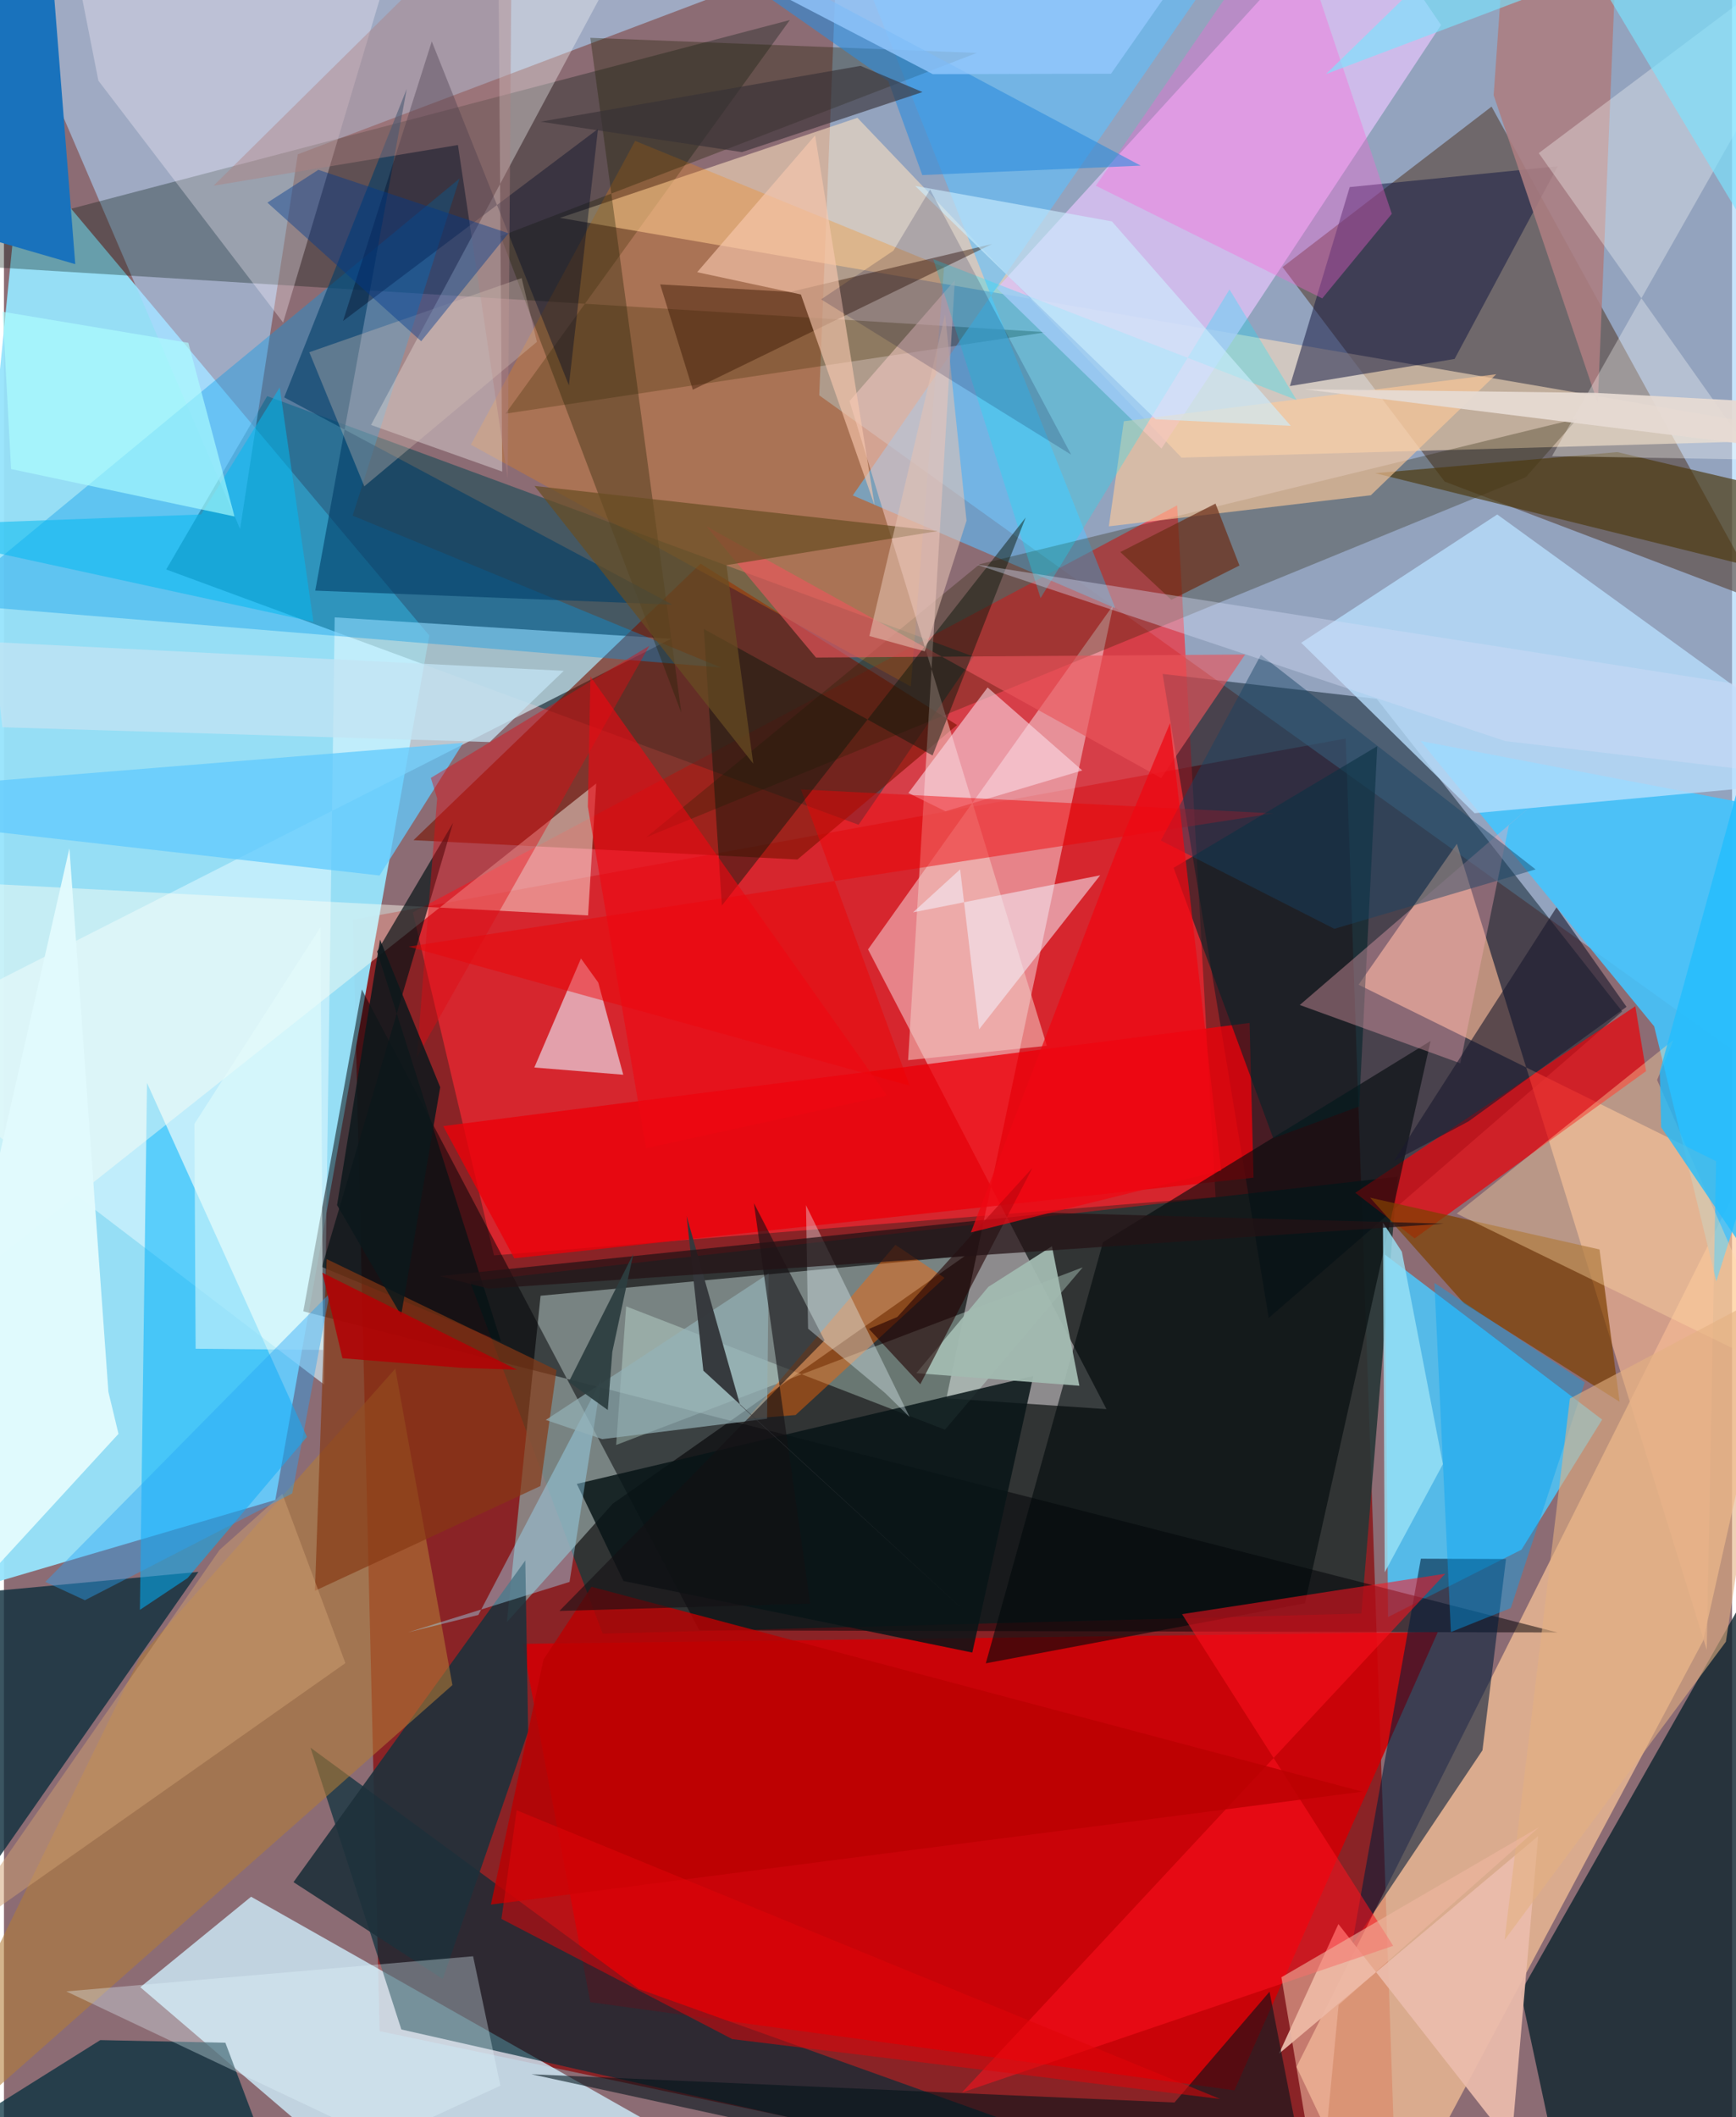 <svg xmlns="http://www.w3.org/2000/svg" width="228" height="278" viewBox="0 0 836 1024"><path fill="#8c6c74" d="M0 0h836v1024H0z"/><path fill="#8a090a" fill-opacity=".729" d="M674.3 1086L181.741 982.39l-12.88-537.508L649.1 357.206z"/><path fill="#97e3fb" fill-opacity=".949" d="M131.268 725.484L-62 782.315 8.644 72.509l197.14 234.864z"/><path fill="#9acff7" fill-opacity=".561" d="M394.418 191.218L404.476-62H869.69L898 552.128z"/><path fill="#263636" fill-opacity=".886" d="M674.106 569.144l-448.643 50.734 64.172 170.244 367.052-9.711z"/><path fill="#fb2832" fill-opacity=".663" d="M567.56 244.43l18.593 334.538-349.084 28.221-39.29-165.91z"/><path fill="#cfefff" fill-opacity=".78" d="M65.959 961.14l53.6-43.762L417.436 1086l-265.965-51.674z"/><path fill="#ffc99a" fill-opacity=".682" d="M625.292 999.69L898 455.4l-76.02 338.248L666.23 1086z"/><path fill="#fdf4f9" fill-opacity=".451" d="M533.373 681.554L418.02 459.193l118.659-166.57-80.751 383.69z"/><path fill="#533a2b" fill-opacity=".561" d="M851.397 291.565L719.665 51.566l-101.119 77.616 78.408 103.731z"/><path fill="#004551" fill-opacity=".502" d="M469.171 317.624l-55.729 81.301L78.497 275.42l48.838-83.835z"/><path fill="#8a9694" fill-opacity=".808" d="M464.942 607.433l-205.334 19.27-16.322 157.885 51.215-57.286z"/><path fill="#cf0105" fill-opacity=".902" d="M283.67 968.387l311.596 42.645 98.41-221.715-442.792 5.753z"/><path fill="#54bbea" fill-opacity=".976" d="M734.135 749.525l39.031-62.92-105.138-79.838 1.56 175.331z"/><path fill="#112730" fill-opacity=".816" d="M846.913 764.037L733.729 963.575 759.902 1086l92.07-51.873z"/><path fill="#aed7fe" fill-opacity=".576" d="M114.23 255.835l27.928-181.202L496.075-59.24 1.912-5.895z"/><path fill="#001623" fill-opacity=".478" d="M560.518 325.945l103.605 12.079 118.723 151.19-170.978 148.235z"/><path fill="#d6f6ff" fill-opacity=".647" d="M322.753 308.963L-62 504.198l216.862 165.428 5.142-371.024z"/><path fill="#43c5ff" fill-opacity=".882" d="M685.359 358.408L798.332 496.42l30.066 123.3L898 399.12z"/><path fill="#002c38" fill-opacity=".667" d="M307.085 961.971L653.598 1086 192.25 981.578l-43.943-136.29z"/><path fill="#01140c" fill-opacity=".314" d="M504.15 160.677l-261.518 39.399L380.196 9.69-62 125.764z"/><path fill="#000005" fill-opacity=".506" d="M173.154 478.584L336.41 788.546l415.145 1.022-606.737-155.326z"/><path fill="#f1b492" fill-opacity=".69" d="M828.282 561.62L655.32 476.273l47.568-68.153L823.76 797.993z"/><path fill="#ffe2c1" fill-opacity=".569" d="M569.681 221.344l-156.8-164.366-143.926 48.4L890.6 212.19z"/><path fill="#781300" fill-opacity=".608" d="M383.873 415.709l-185.756-9.342L337 272.627l124.104 78.045z"/><path fill="#e0c2f7" fill-opacity=".769" d="M653.025-49.94l42.204 62.037-135.264 204.84-79.59-77.479z"/><path fill="#b7dffe" fill-opacity=".784" d="M898 376.076l-186.536 17.246-83.902-82.434 94.85-62.051z"/><path fill="#113140" fill-opacity=".824" d="M-62 774.854L94.077 760.27-24.43 929.932l-27.51-21.777z"/><path fill="#ec0009" fill-opacity=".784" d="M602.597 494.749l1.925 74.853-357.638 38.996-34.373-63.946z"/><path fill="#0099e9" fill-opacity=".369" d="M220.41 86.35L-28.705 292.032l375.53 30.828-178.13-73.468z"/><path fill="#e6080e" fill-opacity=".737" d="M794.396 518.072l-5.185-31.387-135.478 90.227 28.717 22.057z"/><path fill="#021d3a" fill-opacity=".576" d="M652.076 940.816l63.182-94.25 11.388-92.518-41.19-.152z"/><path fill="#01b2fc" fill-opacity=".529" d="M146.575 694.977L69.211 523.803l-3.445 254.835 23.052-15.373z"/><path fill="#fd8500" fill-opacity=".271" d="M225.877 215.09l79.472-146.94 149.46 61.07-16.106 202.8z"/><path fill="#5cc0ff" fill-opacity=".588" d="M410.636 239.611L537.662 294.2 403.565-42.991 619.345-62z"/><path fill="#1e303b" fill-opacity=".894" d="M140.067 910.324l112.15-155.585 1.366 82.784-41.316 119.618z"/><path fill="#1972bc" d="M-12.845 114.02L-44.553-.832l67.01-24.292L34.492 127.76z"/><path fill="#b27d36" fill-opacity=".573" d="M189.315 661.977L66.07 800.986-61.223 1060.99l278.178-245.98z"/><path fill="#fffff3" fill-opacity=".447" d="M282.575 442.77l3.943-63.844-298.11 236.438-6.738-188.48z"/><path fill="#261f03" fill-opacity=".298" d="M761.263 202.418l-25.075 28.408-425.353 174.07L471.99 272.9z"/><path fill="#00090b" fill-opacity=".6" d="M629.373 775.446l-154.386 29.041 56.7-203.694 158.482-97.319z"/><path fill="#022d3d" fill-opacity=".733" d="M134.302 1060.308l-27.186-72.31-60.522-1.268-103.589 64.952z"/><path fill="#f2c7c2" fill-opacity=".561" d="M504.518 505.813l-67.12 6.953 22.615-377.234-50.952 58.443z"/><path fill="#171b42" fill-opacity=".537" d="M751.654 80.436l-49.872 93.176-79.693 13.123 28.954-96.253z"/><path fill="#e8d4df" fill-opacity=".702" d="M287.495 475.207L299.6 519.81l-43.02-3.489 22.569-52.736z"/><path fill="#d8fded" fill-opacity=".333" d="M521.886 612.963l-66.65 78.536-154.233-59.644-4.844 67.027z"/><path fill="#202003" fill-opacity=".349" d="M327.707 344.785L283.665 18.29l186.992 7.302-230.385 88.638z"/><path fill="#ecbcac" fill-opacity=".922" d="M616.857 993.251l125.34-105.193-12.998 149.203-83.634-106.663z"/><path fill="#ff121e" fill-opacity=".541" d="M697.265 761.152l-127.334 19.551 102.135 160.419-208.615 70.967z"/><path fill="#e0fafd" fill-opacity=".992" d="M-62 821.344L55.413 693.507l-4.885-20.312-18.863-262.897z"/><path fill="#fafbfa" fill-opacity=".353" d="M241.045 228.082l-63.465-22.536L320.897-62h-81.995z"/><path fill="#7e4102" fill-opacity=".714" d="M771.888 604.317l9.711 73.675-75.149-47.478-45.545-51.242z"/><path fill="#4c390e" fill-opacity=".671" d="M845.567 274.068L898 246.306l-117.512-27.644-117.125 10.193z"/><path fill="#fff6ff" fill-opacity=".31" d="M34.055-19.963l11.626 58.982 89.377 117.005 54.096-181.1z"/><path fill="#081517" fill-opacity=".843" d="M497.956 665.564L277.14 717.707l22.544 46.967 168.778 34.607z"/><path fill="#021114" fill-opacity=".671" d="M217.267 397.991l-63.438 214.81 86.655 36.127-59.99-188.72z"/><path fill="#ab7d81" fill-opacity=".886" d="M728.281-62l52.237 26.21-9.457 230.866-50.39-149.024z"/><path fill="#00121a" fill-opacity=".573" d="M566.267 1016.901l45.982-53.582L636.155 1086l-380.967-82.75z"/><path fill="#ffc99a" fill-opacity=".62" d="M541.759 203.755l180.17-22.754-60.677 58.536-126.745 15.036z"/><path fill="#fbddea" fill-opacity=".573" d="M437.539 383.547l38.326-51.045 45.784 40.137-66.184 19.746z"/><path fill="#f00003" fill-opacity=".451" d="M385.578 381.804l228.593 11.612-418.422 64.439 242.411 67.259z"/><path fill="#002227" fill-opacity=".588" d="M664.37 360.889l-8.755 174.248-41.565 15.4-48.202-130.808z"/><path fill="#62cafd" fill-opacity=".765" d="M222.175 359.297l-236.371 19.157 11.043 24.033 184.86 20.969z"/><path fill="#e4f9ff" fill-opacity=".329" d="M226.955 946.177L30.156 963.165l152.583 72.208 57.415-26.627z"/><path fill="#fefefd" fill-opacity=".318" d="M742.495 74.053l104.842 148.233-98.437-1.671L898-42.596z"/><path fill="#003d66" fill-opacity=".596" d="M194.843 43.021l-59.268 149.167L323.356 292.43l-172.76-6.774z"/><path fill="#361500" fill-opacity=".443" d="M380.394 141.2l-62.934-3.643 15.791 50.94 144.732-70.466z"/><path fill="#05e8ff" fill-opacity=".271" d="M592.89 139.997l32.465 53.501-175.778-68.157 51.903 163.941z"/><path fill="#873814" fill-opacity=".678" d="M267.295 662.664l-7.787 56.081-109.055 50.658 5.63-160.45z"/><path fill="#eb565b" fill-opacity=".635" d="M600.443 316.558l-207.6 1.488-53.02-63.472 219.989 121.748z"/><path fill="#ba0102" fill-opacity=".816" d="M261.025 802.635L235.57 921.17l421.632-54.604-372.977-99.09z"/><path fill="#f3f3ff" fill-opacity=".533" d="M462.58 420.48l-22.8 20.796 90.542-17.926-58.56 74.473z"/><path fill="#f8c8af" fill-opacity=".624" d="M392.41 65.493l28.82 179.028-35.698-102.102-50.17-10.768z"/><path fill="#fe6400" fill-opacity=".439" d="M455.038 618.068l-23.77-15.98-71.792 84.176 23.498-1.867z"/><path fill="#0c170c" fill-opacity=".478" d="M338.579 304.216l8.73 133.782 146.988-187.71-45.052 115.117z"/><path fill="#e00a12" fill-opacity=".424" d="M199.735 511.461l9.825-125.297-3.052-9.92 105.714-63.893z"/><path fill="#000b27" fill-opacity=".4" d="M287.379 62.364l-14.076 124.011L206.97 20.03l-42.93 135.216z"/><path fill="#f8aab9" fill-opacity=".376" d="M728.04 399.136L704.542 514.27l-77.66-28.191 120.552-103.787z"/><path fill="#ff62d6" fill-opacity=".345" d="M621.554-45.573L528.208 89.824l109.534 54.495 33.66-40.901z"/><path fill="#a2bab1" fill-opacity=".945" d="M476.202 622.421l-34.805 41.728 78.862 6.096-13.264-67.472z"/><path fill="#00a2f5" fill-opacity=".412" d="M728.976 777.748l-28.983 11.61-7.98-168.855 72.745 48.095z"/><path fill="#9ee1ff" fill-opacity=".412" d="M288.98 667.463l-59.479 113.633-34.007 8.414 78.12-24.39z"/><path fill="#1a1a2e" fill-opacity=".6" d="M672.35 561.619l78.734-122.752 33.862 48.098-76.468 55.432z"/><path fill="#220101" fill-opacity=".596" d="M443.302 669.506l-24.851-26.758 13.753-5.792 65.338-72.088z"/><path fill="#ffdaa5" fill-opacity=".392" d="M807.696 502.958l-7.949 19.39 62.505 142.432-159.424-77.808z"/><path fill="#2d8cdd" fill-opacity=".592" d="M283.176-62L427.835 39.285l16.427 45.392 105.65-4.568z"/><path fill="#174264" fill-opacity=".455" d="M608.065 316.735l-48.43 89.79 83.97 42.712 97.359-28.744z"/><path fill="#95b2b8" fill-opacity=".675" d="M289.443 696.058l-27.324-9.28 107.79-70.793-.723 70.206z"/><path fill="#ef0712" fill-opacity=".608" d="M283.731 327.227l-1.267 62.903 28.144 165.239 116.61-25.433z"/><path fill="#99e1f5" fill-opacity=".808" d="M667.117 591.335l.873 169.123 28.135-52.302-19.86-102.742z"/><path fill="#684d22" fill-opacity=".706" d="M362.494 369.36L256.675 235.04l195.105 21.823-102.254 16.481z"/><path fill="#cfa072" fill-opacity=".498" d="M165.175 804.387l-30.497-81.883-30.346 27.11-132.924 191.218z"/><path fill="#141013" fill-opacity=".588" d="M396.98 648.28L268.716 779.17l121.317-3.59L362.8 581.917z"/><path fill="#e5fefc" fill-opacity=".533" d="M92.133 543.597l60.973-95.075 1.276 204.365-61.657-.538z"/><path fill="#cef" fill-opacity=".612" d="M440.805 89.903l116.346 112.88 65.376 3.173-86.519-98.871z"/><path fill="#23bdfe" fill-opacity=".792" d="M801.04 518.397l49.941-181.305-3.782 275.41-45.499-67.293z"/><path fill="#e4b182" fill-opacity=".588" d="M858.894 622.757L757.562 676.42l-31.604 261.844 107.07-144.231z"/><path fill="#05b8f1" fill-opacity=".537" d="M-62 254.715l211.705 46.067-16.294-113.385-38.053 61.431z"/><path fill="#eafafe" fill-opacity=".353" d="M426.225 673.718l11.909 11.644-50.133-102.452 1.008 59.725z"/><path fill="#aeffff" fill-opacity=".631" d="M111.525 249.799L3.45 226.853l-4.086-76.077 89.833 15.027z"/><path fill="#35383c" fill-opacity=".984" d="M356.105 679.509l-25.854-91.324 8.094 74.741L466.18 780.531z"/><path fill="#b07f7f" fill-opacity=".424" d="M245.777-52.99l-2.085 284.585-24.065-161.462-118.22 19.689z"/><path fill="#6c2f18" fill-opacity=".714" d="M564.737 290.105l-24.673-23.103 46.042-23.418 11.584 29.937z"/><path fill="#241315" fill-opacity=".733" d="M507.203 586.611l-296.415 30.596 23.689 6.05 462.065-31.417z"/><path fill="#7ae4ff" fill-opacity=".639" d="M740.042-62L871.3 157.075 898-62 639.545 35.836z"/><path fill="#373036" fill-opacity=".624" d="M414.396 31.856l29.955 12.668-87.325 29.052-97.385-14.721z"/><path fill="#e4c3b3" fill-opacity=".561" d="M465.664 251.825L455.29 152.12l-36.627 155.503 26.813 7.405z"/><path fill="#efb7a2" fill-opacity=".584" d="M645.661 969.745l-9.24 96.67-18.43-110.08 124.569-72.529z"/><path fill="#e00508" fill-opacity=".537" d="M352.327 986.238l236.01 28.957-340.301-139.633-7.37 52.543z"/><path fill="#d6def7" fill-opacity=".38" d="M470.491 273.044l255.76 85.385L898 378.754v-38.496z"/><path fill="#c2e3f3" fill-opacity=".757" d="M-5.289 310.559l4.504 41.186 235.796 7.155 35.805-34.443z"/><path fill="#ef0813" fill-opacity=".729" d="M538.108 411.993l-70.343 184.106 121.075-29.981-24.715-216.39z"/><path fill="#000036" fill-opacity=".173" d="M395.302 144.795l34.995-23.551 17.75-29.56 68.237 128.228z"/><path fill="#94c9ff" fill-opacity=".776" d="M449.341 35.859L378.557-.998 603.797-62l-68.236 97.668z"/><path fill="#2d3e40" fill-opacity=".929" d="M273.227 668.404l31.264-62-10.181 47.428-2.193 28.139z"/><path fill="#d9c4b8" fill-opacity=".329" d="M174.323 235.22l-26.603-64.86 102.728-35.854 7.374 30.849z"/><path fill="#0b181c" fill-opacity=".847" d="M181.94 454.483l-20.79 128.371 30.992 53.312 18.907-110.32z"/><path fill="#27a3f5" fill-opacity=".416" d="M139.476 722.314l18.069-96.721L20 765.112l19.158 8.86z"/><path fill="#e6dad3" fill-opacity=".933" d="M898 221.728l-28.412-26.337-99.562-5.373-141.019-1.75z"/><path fill="#b30004" fill-opacity=".843" d="M163.731 656.935l57.267 4.61 27.247.972-94.202-46.934z"/><path fill="#003a8d" fill-opacity=".424" d="M152.108 82.135l91.95 30.684-42.219 52.239-74.388-67.05z"/></svg>